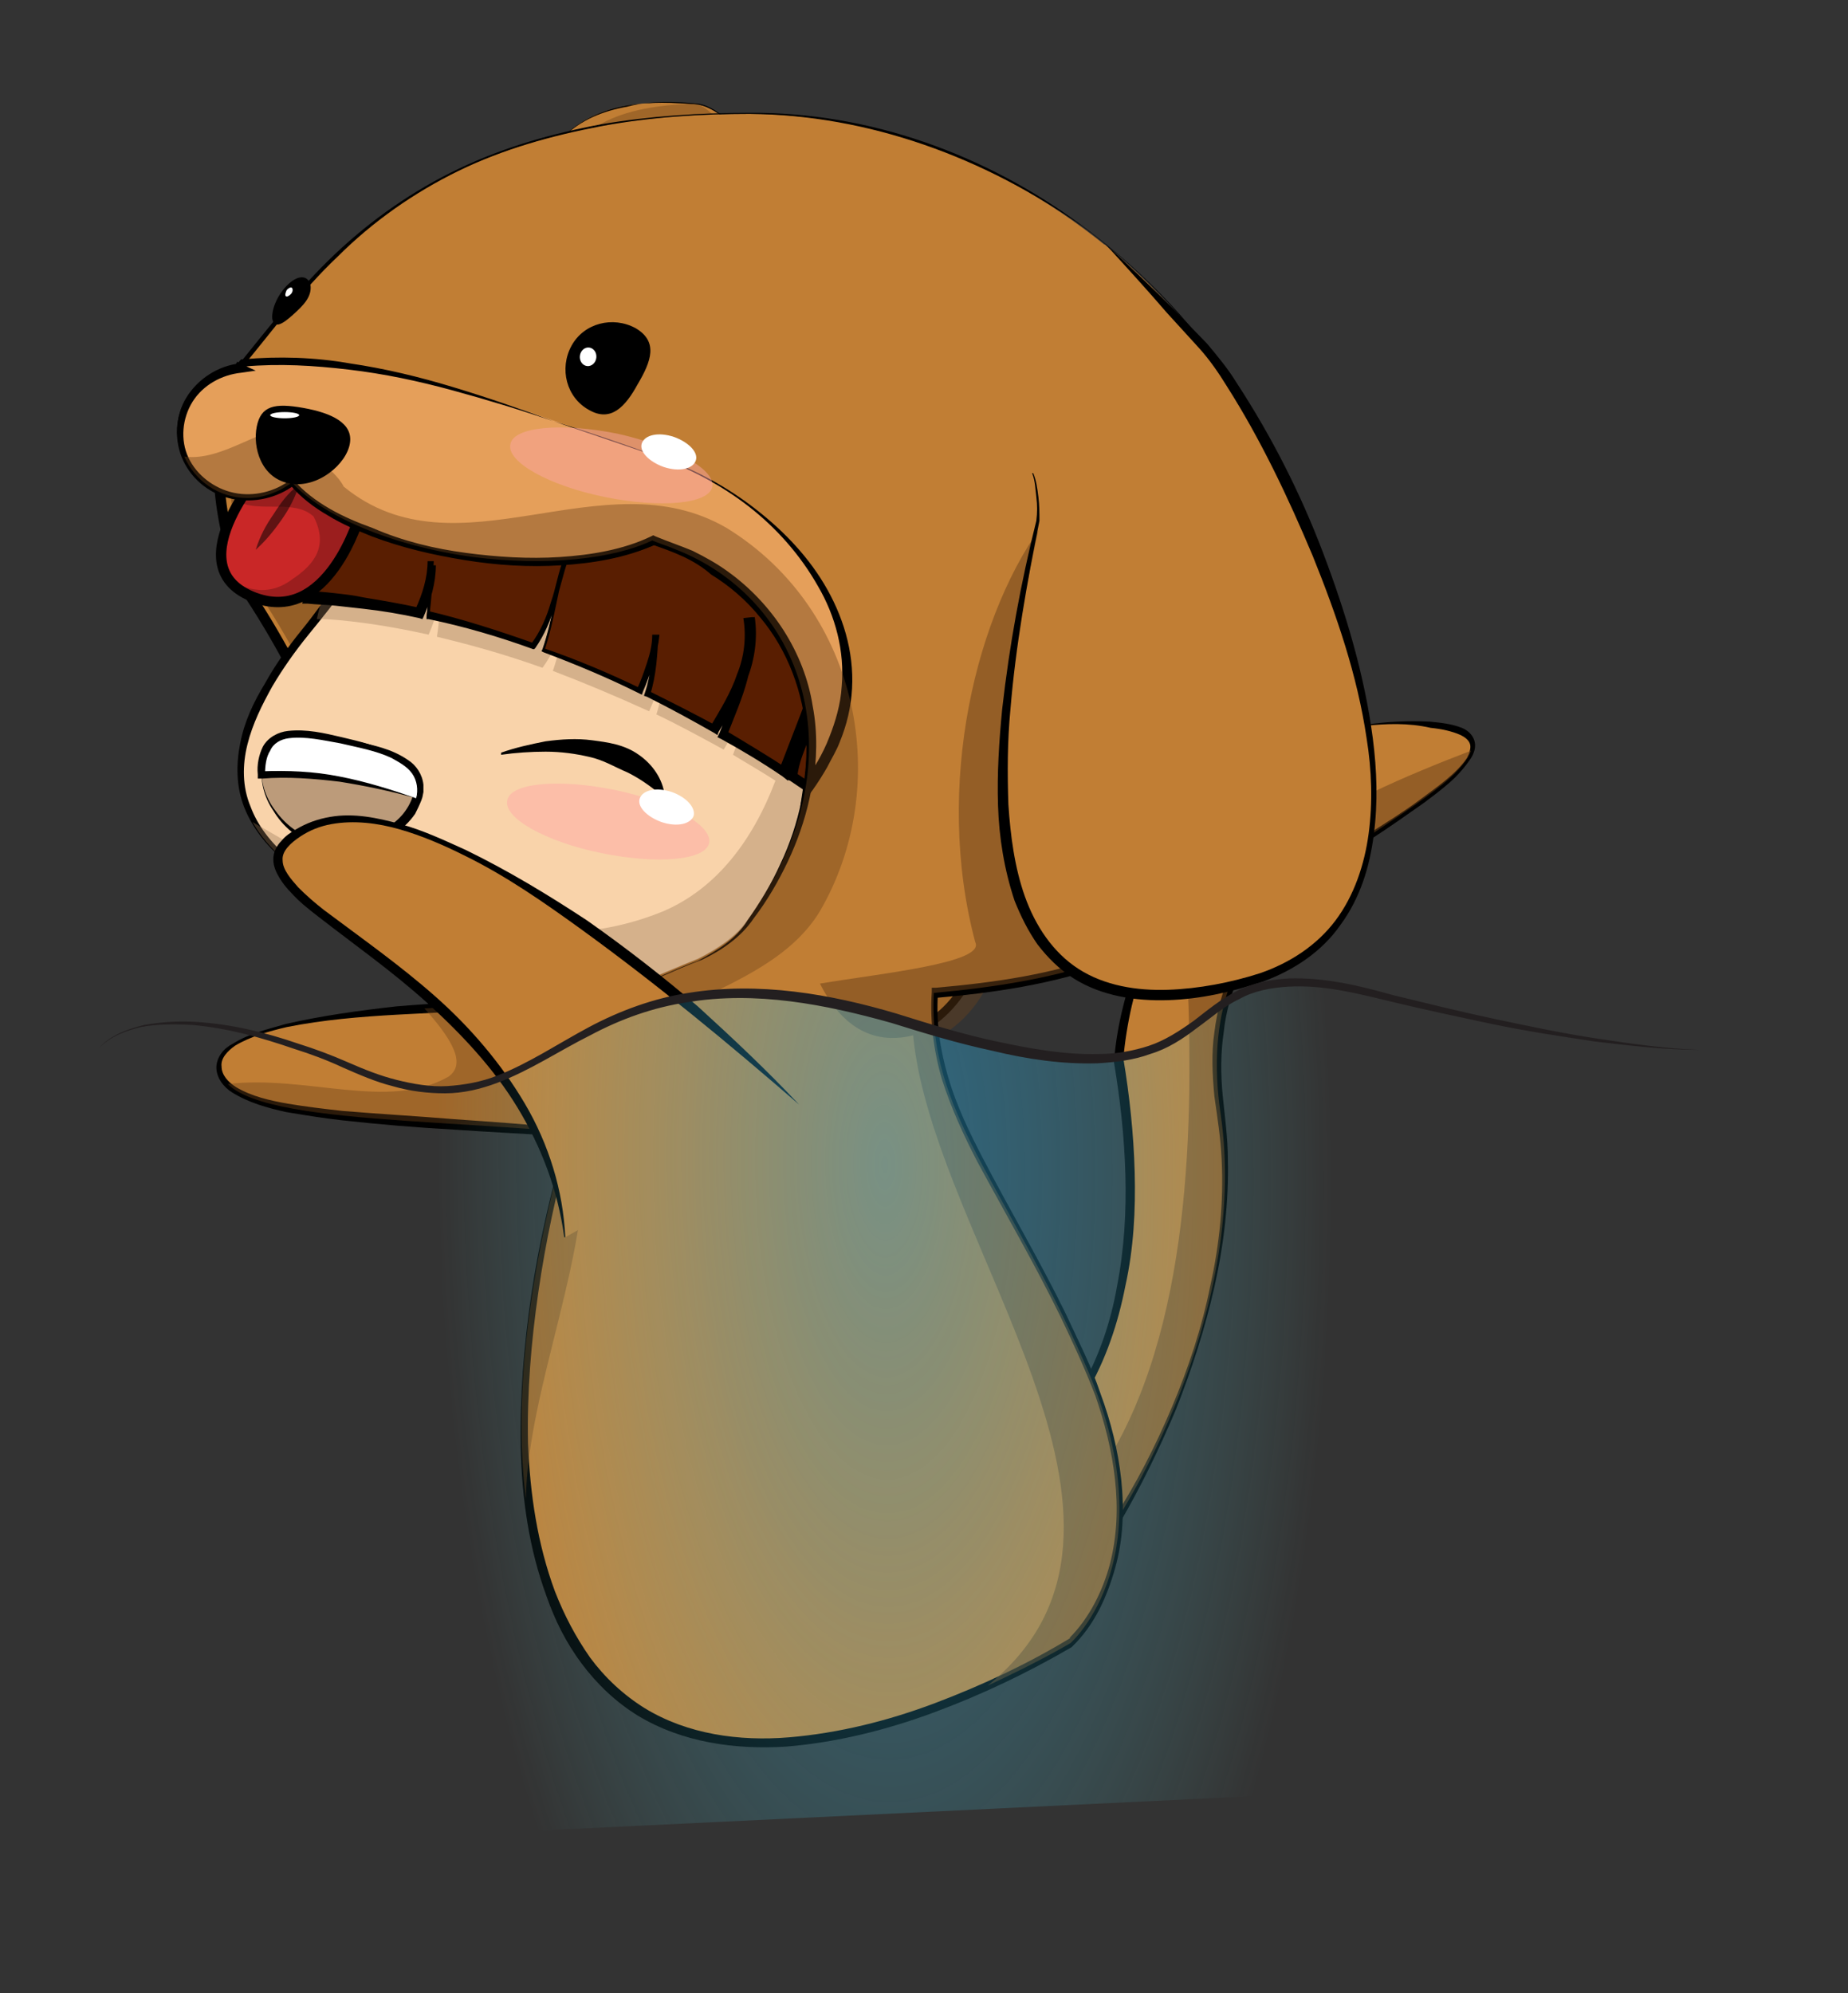 <?xml version="1.0" encoding="utf-8"?>
<!-- Generator: Adobe Illustrator 15.1.0, SVG Export Plug-In . SVG Version: 6.00 Build 0)  -->
<!DOCTYPE svg PUBLIC "-//W3C//DTD SVG 1.1//EN" "http://www.w3.org/Graphics/SVG/1.1/DTD/svg11.dtd">
<svg version="1.1" id="dog" xmlns="http://www.w3.org/2000/svg" xmlns:xlink="http://www.w3.org/1999/xlink" x="0px" y="0px"
	 width="178.5px" height="192.5px" viewBox="0 0 178.5 192.5" style="enable-background:new 0 0 178.5 192.5;" xml:space="preserve"
	>
<rect x="0" y="0" width="178.5" height="192.5" fill="#333333" stroke="none"/>
<style type="text/css">
<![CDATA[
	.st0{fill:#E59F5A;}
	.st1{opacity:0.23;}
	.st2{opacity:0.52;}
	.st3{fill:#591E01;}
	.st4{fill:#BC9B7A;}
	.st5{fill:#231F20;}
	.st6{fill:#C92727;stroke:#000000;stroke-miterlimit:10;}
	.st7{fill:#F9D3AA;}
	.st8{fill:#C17E34;}
	.st9{fill:#C92727;}
	.st10{fill:#FFFFFF;}
	.st11{opacity:0.37;fill:#997858;}
	.st12{opacity:0.47;fill:#FFA6A6;}
	.st13{opacity:0.52;fill:#6D4319;}
	.st14{opacity:0.5;fill:url(#SVGID_1_);}
	.st15{fill:#C17E34;stroke:#000000;stroke-miterlimit:10;}
	.st16{opacity:0.4;fill:#6D4319;}
]]>
</style>
<g>
	<g>
		<path class="st8" d="M131.9,70c0,0,16.8-2,7.5,5.6c-9.4,7.6-24.4,12.2-21.5,31.9c2.9,19.7-10.1,39.3-10.1,39.3L97,142.1
			c0,0,16.5-7.4,11.1-39.8C108.1,102.2,109,79.6,131.9,70z"/>
		<path d="M131.9,70c2-0.3,4.1-0.4,6.2-0.3c1,0.1,2.1,0.2,3.1,0.6c0.5,0.2,1,0.6,1.2,1.2c0.2,0.6,0,1.2-0.3,1.7
			c-0.6,0.9-1.3,1.7-2.1,2.4c-0.8,0.7-1.6,1.3-2.4,1.9c-1.7,1.2-3.4,2.4-5.1,3.5c-3.4,2.3-6.8,4.7-9.4,7.8c-1.3,1.5-2.4,3.2-3.3,5.1
			c-0.8,1.8-1.4,3.8-1.6,5.8c-0.3,2-0.3,4-0.1,6.1c0.2,2,0.5,4.1,0.5,6.2c0.1,4.1-0.4,8.3-1.3,12.3c-0.9,4-2.2,8-3.7,11.8
			c-1.6,3.8-3.4,7.5-5.5,11.1l-0.1,0.2l-0.2-0.1l-10.8-4.7l-0.7-0.3l0.7-0.4c1.5-0.8,2.9-2,4.1-3.3c1.2-1.3,2.3-2.8,3.2-4.3
			c1.8-3.1,3-6.6,3.6-10.1c0.7-3.6,0.9-7.2,0.8-10.8c-0.1-3.6-0.5-7.2-1.1-10.8l0-0.1l0,0c0.3-3.6,1.2-7,2.5-10.3
			c1.3-3.3,3-6.4,5.1-9.3c2.1-2.8,4.6-5.4,7.5-7.5C125.5,73,128.6,71.3,131.9,70L131.9,70L131.9,70z M131.9,70.1
			c-6.4,2.8-12.1,7.2-16.2,12.9c-2,2.8-3.7,5.9-4.9,9.2c-1.2,3.2-2,6.7-2.3,10.1l0-0.1c0.6,3.6,1,7.3,1.1,11c0.1,3.7-0.1,7.4-0.9,11
			c-0.7,3.6-1.9,7.2-3.8,10.4c-1.9,3.2-4.4,6.1-7.8,7.9l0-0.7l10.7,4.9l-0.3,0.1c2.2-3.4,4.1-7.1,5.7-10.9c1.6-3.8,2.9-7.7,3.7-11.7
			c0.9-4,1.3-8.1,1.1-12.2c-0.1-2.1-0.4-4-0.7-6.1c-0.2-2.1-0.3-4.2,0-6.2c0.5-4.2,2.3-8.2,5.1-11.3c2.8-3.2,6.2-5.6,9.7-7.8
			c1.7-1.1,3.5-2.2,5.1-3.4c1.6-1.2,3.4-2.4,4.5-4c0.2-0.4,0.4-0.9,0.3-1.3c-0.1-0.4-0.5-0.7-0.9-0.9c-0.9-0.4-1.9-0.6-2.9-0.7
			C136,69.8,133.9,69.9,131.9,70.1z"/>
	</g>
	<path class="st13" d="M114.8,97.2c-0.8-12.8,14.8-19.9,27.3-24.7c-0.3,0.8-1.1,1.9-2.7,3.2c-9.4,7.6-24.4,12.2-21.5,31.9
		c2.9,19.7-10.1,39.3-10.1,39.3l-3.8-1.7C114,133.4,115.3,113.8,114.8,97.2z"/>
	<g>
		<path class="st8" d="M67.4,10.1c-7.6-0.8-13.6,0.8-15.9,8.2c-2.3,7.5-0.9,85.9,32.6,82.5C115,97.7,78.8,11.3,67.4,10.1z"/>
		<path d="M67.4,10.1c-2.3-0.2-4.6-0.3-6.9,0.1c-2.3,0.4-4.5,1.4-6.1,3c-1.6,1.7-2.6,3.8-3,6c-0.3,2.3-0.4,4.6-0.4,6.9
			c0,9.2,0.7,18.5,2,27.6c1.3,9.1,3.1,18.2,6.5,26.8c1.7,4.3,3.9,8.4,6.8,12c2.9,3.5,6.7,6.5,11.2,7.6c2.2,0.5,4.5,0.6,6.8,0.3
			c2.3-0.3,4.4-1.1,6.2-2.6c1.7-1.4,2.9-3.4,3.7-5.6c0.8-2.1,1.2-4.4,1.4-6.7c0.4-4.6,0-9.2-0.6-13.7c-0.7-4.5-1.7-9.1-2.9-13.5
			c-1.2-4.5-2.6-8.8-4.2-13.2c-1.5-4.3-3.3-8.6-5.1-12.9c-1.9-4.2-3.9-8.4-6.3-12.4c-1.2-2-2.4-3.9-3.9-5.7
			c-0.7-0.9-1.5-1.8-2.3-2.6C69.5,11.1,68.6,10.3,67.4,10.1z M67.4,10c1.2,0.2,2.1,0.9,3,1.7c0.9,0.8,1.6,1.6,2.4,2.5
			c1.5,1.8,2.7,3.7,4,5.7c2.5,3.9,4.6,8,6.6,12.2c4,8.4,7.2,17.1,9.7,26.1c1.2,4.5,2.2,9,2.9,13.6c0.6,4.6,1,9.3,0.5,14
			c-0.2,2.3-0.7,4.7-1.6,6.9c-0.9,2.2-2.2,4.3-4,5.8c-1.8,1.5-4.2,2.4-6.5,2.6c-2.3,0.3-4.7,0.1-7-0.5c-2.3-0.6-4.4-1.6-6.3-3
			c-1.9-1.4-3.6-3-5-4.8c-2.9-3.6-5.1-7.8-6.9-12c-1.8-4.3-3.2-8.7-4.3-13.2c-1.1-4.5-2-9.1-2.7-13.6c-0.7-4.6-1.2-9.2-1.4-13.8
			c-0.3-4.6-0.4-9.3-0.2-13.9c0.1-2.3,0.2-4.6,0.6-6.9c0.5-2.3,1.6-4.5,3.2-6.1c1.6-1.7,3.9-2.6,6.2-3C62.8,9.7,65.2,9.8,67.4,10z"
			/>
	</g>
	<path class="st16" d="M67,10c-6.9,0.3-12.1,1.8-14.4,9.3c-2.3,7.5-0.9,85.9,32.6,82.5C118.8,98.4,73.9,9.7,67,10z"/>
	<g>
		<path class="st8" d="M60,97c0,0-38.5-0.9-38.8,5.8c-0.4,6.7,25.5,4.7,44.2,7.8"/>
		<path d="M60,97.1c-7.2,0.2-14.4,0.5-21.6,0.9c-3.6,0.2-7.2,0.5-10.7,1.2c-1.7,0.4-3.5,0.9-5,1.8c-0.7,0.5-1.4,1.2-1.3,2
			c0,0.8,0.6,1.5,1.4,2c1.5,0.9,3.3,1.3,5,1.6c1.8,0.3,3.5,0.5,5.3,0.7c3.6,0.3,7.2,0.5,10.8,0.8c7.2,0.5,14.4,1,21.5,2.5l0,0.1
			c-7.2-0.9-14.4-1.1-21.6-1.6c-3.6-0.2-7.2-0.5-10.8-0.9c-1.8-0.2-3.6-0.5-5.4-0.8c-1.8-0.4-3.6-0.9-5.2-1.9
			c-0.8-0.5-1.5-1.4-1.5-2.4c0-0.5,0.2-1,0.5-1.4c0.3-0.4,0.7-0.7,1.1-0.9c1.6-1,3.4-1.4,5.1-1.9c3.5-0.8,7.1-1.3,10.7-1.7
			c3.6-0.3,7.2-0.5,10.8-0.5C52.8,96.7,56.4,96.7,60,97.1L60,97.1z"/>
	</g>
	<path class="st16" d="M60,97c0,0-9.4-0.2-19,0.4c2.4,2.7,4.2,5.3,2.3,6.6c-5.8,3.3-13.7-0.2-21.3,0.7c4.4,4.4,26.8,3.1,43.4,5.9
		L60,97z"/>
	<path class="st15" d="M72.2,89c11-15,6-31-7-36c-14-5.6-28.8-10.3-42.1-17.4c-3.6,6-1.8,17.5,1.1,22C37,77.2,31.4,86.2,56,96.6
		C60.6,95.3,69.2,93.2,72.2,89z"/>
	<path class="st13" d="M73.2,89c11-15,6-31-7-36c-14-5.6-28.8-10.3-42.1-17.4c-3.6,6-1.8,17.5,1.1,22C38,77.2,32.4,86.2,57,96.6
		C61.6,95.3,70.2,93.2,73.2,89z"/>
	<g>
		<path class="st7" d="M93,75.6c-3.3,14.4-6.3,27.2-41.6,17.8C19.4,84.8,18.7,74.8,29.6,61c9.2-11.7,14.2-24.1,33.9-19.6
			C83.1,45.9,96.4,61.3,93,75.6z"/>
		<g>
			<path d="M93.1,75.6c-0.9,4-1.8,8.1-3.6,11.8c-0.9,1.9-2.1,3.6-3.7,5c-1.5,1.4-3.4,2.5-5.4,3.2c-4,1.4-8.2,1.5-12.4,1.3
				c-4.1-0.3-8.2-1.1-12.3-2c-4-1-8-2.1-11.9-3.5c-3.9-1.4-7.8-2.9-11.4-4.9c-1.8-1-3.5-2.2-5.1-3.5c-1.6-1.4-2.9-3-3.7-5
				c-0.8-2-0.8-4.2-0.4-6.2c0.4-2.1,1.3-4,2.4-5.8c1-1.8,2.2-3.5,3.5-5.1c1.3-1.6,2.5-3.3,3.7-5c2.4-3.3,4.8-6.8,7.8-9.7
				c1.5-1.5,3.2-2.8,5-3.8c1.8-1,3.9-1.8,5.9-2.1C55.8,39.5,60,40,64,41c8.1,1.9,15.8,5.9,21.6,12c2.9,3,5.2,6.5,6.6,10.4
				C93.7,67.3,94.1,71.6,93.1,75.6z M93,75.6c0.9-4,0.5-8.3-1-12.1c-1.5-3.8-3.9-7.2-6.8-10.1c-5.9-5.7-13.4-9.5-21.3-11.4
				c-4-1-8.1-1.4-12-0.7c-2,0.4-3.9,1-5.7,2c-1.8,1-3.4,2.2-4.8,3.6c-2.9,2.8-5.3,6.2-7.8,9.5c-1.2,1.7-2.5,3.3-3.8,4.9
				c-1.3,1.6-2.5,3.3-3.5,5c-1,1.8-1.9,3.6-2.4,5.6c-0.5,2-0.5,4.1,0.3,6c0.7,1.9,2,3.5,3.6,4.9c1.5,1.4,3.3,2.5,5.1,3.5
				c3.6,2,7.5,3.4,11.4,4.6C48,92.1,52,93.2,56,94.1c4,0.9,8.1,1.6,12.1,2c4.1,0.3,8.2,0.2,12.1-1c1.9-0.6,3.8-1.6,5.3-2.9
				c1.5-1.3,2.8-3,3.7-4.8C91.1,83.7,92,79.6,93,75.6z"/>
		</g>
	</g>
	<g>
		<path class="st3" d="M68.2,60c0.1,0.6,0.2,1.2,0.2,1.8C68.4,61.2,68.4,60.6,68.2,60z"/>
		<path d="M68.3,60c0,0.2,0.2,0.3,0.3,0.4c0.2,0.1,0.2,0.3,0.2,0.5c0,0.2-0.2,0.3-0.2,0.5c0,0.2,0,0.3,0.1,0.5l-0.5,0
			c-0.1-0.1-0.2-0.3-0.2-0.4c-0.1-0.1-0.1-0.3-0.1-0.4c0-0.1,0-0.3,0.1-0.5C68.1,60.3,68.2,60.2,68.3,60L68.3,60z M68.3,60
			c0,0.2,0.2,0.3,0.4,0.4c0.2,0.1,0.2,0.3,0.3,0.5c0,0.3,0,0.7-0.2,1l-0.5,0c0.1-0.2,0.1-0.3,0.1-0.5c0-0.2-0.2-0.3-0.3-0.4
			c-0.1-0.1-0.1-0.3,0-0.4C68.1,60.3,68.2,60.2,68.3,60L68.3,60z"/>
	</g>
	<path class="st11" d="M91,61c0.1-7.1-3.1-14.3-14.2-18.7c-27.2-10.8-44.1,7.1-46.2,17.5l0.7,0c0,0,3.8,0.1,10.1,1.5
		c0.6-1.4,1.1-2.9,1.2-4.9c-0.1,1.5-0.1,3.3-0.4,5.1c2.9,0.7,6.3,1.6,10.2,3c2-2.7,2.3-6,3.2-8.5c-0.9,2.9-1.2,5.9-2.2,8.8
		c2.9,1.1,6,2.4,9.3,3.9c0.8-1.8,1.5-3.9,1.5-5.4c-0.1,1.6-0.2,3.9-0.8,5.7c2.1,1,4.3,2.2,6.5,3.4c1.7-2.8,3.4-5.6,3.5-8.9
		c0-0.6,0-1.2-0.1-1.8c0.1,0.6,0.1,1.2,0.1,1.8c-0.1,3.2-1.5,6.3-2.6,9.4c1.3,0.8,2.7,1.6,4.1,2.5c-2.2,5.8-5.7,10.4-10.8,12.6
		c-13.4,5.5-26.5-0.9-39.7-8.6c2.9,5.2,11.1,9.8,26.9,14C86.7,102.8,89.7,90,93,75.6C94.2,70.7,93.3,65.6,91,61z"/>
	<g>
		<path class="st3" d="M75.8,40.3c-27.2-10.8-44.1,7.1-46.2,17.5l0.7,0c0,0,3.8,0.1,10.1,1.5c0.6-1.4,1.1-2.9,1.2-4.9
			c-0.1,1.5-0.1,3.3-0.4,5.1c2.9,0.7,6.3,1.6,10.2,3c2-2.7,2.3-6,3.2-8.5c-0.9,2.9-1.2,5.9-2.2,8.8c2.9,1.1,6,2.4,9.3,3.9
			c0.8-1.8,1.5-3.9,1.5-5.4c-0.1,1.6-0.2,3.9-0.8,5.7c2.1,1,4.3,2.2,6.5,3.4c1.7-2.8,3.4-5.6,3.5-8.9c0-0.6,0-1.2-0.1-1.8
			c0.1,0.6,0.1,1.2,0.1,1.8c-0.1,3.2-1.5,6.3-2.6,9.4c1.9,1.1,3.9,2.3,5.9,3.6c0.7-1.9,1.4-3.8,2.2-5.7c-0.1,2.3-1.4,4-1.5,6.1
			c2,1.3,4.1,2.8,6.1,4.3C82.7,79.3,103,51.1,75.8,40.3z"/>
		<path d="M75.8,40.3c-4.3-1.7-8.9-2.9-13.5-3.2c-4.6-0.3-9.3,0.3-13.6,1.8c-4.3,1.6-8.3,4-11.6,7.2c-1.6,1.6-3.1,3.4-4.3,5.3
			c-1.2,1.9-2.2,4-2.7,6.2l-0.4-0.5c0.9,0,1.8,0.1,2.7,0.2c0.9,0.1,1.8,0.2,2.7,0.4c1.8,0.3,3.6,0.6,5.4,1l-0.4,0.2
			c0.7-1.5,1.2-3.1,1.2-4.7l0.6,0c-0.1,1.7-0.2,3.4-0.4,5.1l-0.2-0.3c3.4,0.8,6.8,1.9,10.2,3.1l-0.2,0.1c0.9-1.2,1.5-2.6,1.9-4
			c0.5-1.4,0.7-2.9,1.3-4.4l0.3,0.1c-0.9,2.9-1.2,5.9-2.2,8.9l-0.1-0.2c3.2,1.1,6.3,2.4,9.4,3.9l-0.4,0.1c0.4-0.8,0.7-1.7,1-2.6
			c0.3-0.9,0.5-1.8,0.5-2.7l0.6,0c-0.1,1.9-0.2,3.9-0.8,5.8l-0.2-0.4c2.2,1.1,4.4,2.2,6.6,3.4l-0.6,0.1c1-1.7,2-3.3,2.6-5.1
			c0.7-1.7,0.9-3.6,0.6-5.4l0.9-0.1c0.3,2,0,4.1-0.5,6c-0.5,1.9-1.3,3.7-2,5.5l-0.2-0.6c2,1.2,4,2.4,6,3.7l-0.8,0.3l2.2-5.7l1.1-3
			L78.6,69c0,1.1-0.4,2.2-0.8,3.2c-0.4,1-0.7,1.9-0.8,2.9l-0.2-0.5c2.1,1.4,4.1,2.8,6.2,4.3L82.3,79c2.2-3.2,4-6.7,5.4-10.3
			c1.3-3.6,2.2-7.5,2.1-11.4c-0.2-3.9-1.6-7.7-4.2-10.6C82.9,43.8,79.4,41.8,75.8,40.3z M75.8,40.2c3.6,1.4,7.2,3.4,9.8,6.4
			c2.7,2.9,4.3,6.8,4.5,10.7c0.3,4-0.5,8-1.8,11.7c-1.3,3.7-3.1,7.3-5.3,10.6L82.8,80l-0.4-0.3c-2-1.5-4-2.9-6.1-4.3L76,75.3l0-0.3
			c0.1-1.2,0.5-2.2,0.8-3.2c0.4-1,0.6-1.9,0.7-2.9l1,0.2l-2.2,5.7l-0.2,0.6l-0.5-0.4c-1.9-1.3-3.9-2.5-5.9-3.6l-0.4-0.2l0.2-0.4
			c0.7-1.8,1.4-3.6,2-5.5c0.5-1.8,0.8-3.7,0.5-5.6l0.9-0.1c0.3,2,0,4.1-0.7,5.9c-0.7,1.9-1.8,3.5-2.8,5.2L69.3,71l-0.3-0.2
			c-2.1-1.2-4.3-2.4-6.5-3.5l-0.3-0.1l0.1-0.3c0.6-1.8,0.7-3.7,0.8-5.6l0.6,0c-0.1,1-0.3,1.9-0.6,2.8c-0.3,0.9-0.6,1.8-1,2.7
			L62,67.1l-0.2-0.1c-3-1.5-6.1-2.8-9.3-4l-0.2-0.1l0.1-0.2c1-2.9,1.3-5.9,2.2-8.8l0.3,0.1c-0.5,1.4-0.8,2.9-1.3,4.4
			c-0.4,1.5-1,2.9-1.9,4.2l-0.1,0.1l-0.1,0c-3.3-1.2-6.7-2.2-10.1-2.9l-0.2,0l0-0.2c0.2-1.7,0.2-3.3,0.3-5l0.6,0
			c0,1.7-0.5,3.4-1.2,5l-0.1,0.2l-0.3-0.1c-1.8-0.4-3.6-0.7-5.4-0.9c-0.9-0.1-1.8-0.2-2.7-0.3c-0.9-0.1-1.8-0.1-2.7-0.2l-0.5,0
			l0.1-0.5c0.5-2.4,1.5-4.5,2.7-6.5c1.2-2,2.8-3.8,4.5-5.5c3.4-3.3,7.5-5.8,12-7.2c4.5-1.5,9.2-1.9,13.9-1.5
			C67,37.3,71.5,38.5,75.8,40.2z"/>
	</g>
	<path class="st6" d="M25.8,44.8c0,0-8.9,9.7-1.5,12.8c7.4,3.1,10.5-8,10.5-8s-1.7-5.6-9.7-5"/>
	<path class="st1" d="M25,44.6l0.8,0.2c0,0-1.5,1.6-2.7,3.7c2.1,1,5.4-0.3,7.2,1.4c1,2,1,4-2,6c-2.1,1.6-4,1.2-5.9,0.3
		c0.5,0.5,1.1,0.9,1.9,1.3c7.4,3.1,10.5-8,10.5-8S33.1,44,25,44.6z"/>
	<g class="st2">
		<line class="st9" x1="28.9" y1="46.8" x2="24.7" y2="53.1"/>
		<path d="M28.9,46.8c-0.4,1.3-1,2.4-1.7,3.4c-0.7,1-1.5,2-2.5,2.9c0.4-1.3,1-2.4,1.7-3.4C27.1,48.6,27.8,47.6,28.9,46.8z"/>
	</g>
	<g>
		<path class="st8" d="M72.4,11c-31.9,0-41.2,14.7-49.3,24.6c0,0,0.1,0,0.1,0c-3.3,0.4-5.8,3-5.8,6.2c0,3.5,3,6.3,6.6,6.3
			c1.6,0,3.1-0.6,4.3-1.5c2.9,3.2,9.5,6.1,17.5,7.2c7.1,0.9,13.5,0.2,17.3-1.6c0.7,0.3,1.4,0.5,2.1,0.8c13,5,18,21,7,36
			c-1,1.4-2.7,2.6-4.7,3.6c-1.5,0.6-2.9,1.2-4.1,1.7c-2.7,1-5.5,1.7-7.5,2.3c0.8,0.1,2,0.1,3.3,0.1c-1.9,4.8-16,41.7-3.8,61.9
			c13,21.7,48,0,48,0s9.7-8.5,1.3-27.2c-7.7-17.4-15.1-24.1-14.5-35.6c24.5-2.2,31.9-9.9,35.3-31C129.7,39.5,102.8,11,72.4,11z"/>
		<path d="M72.4,11c-4.8,0-9.6,0.3-14.4,1.2c-4.7,0.9-9.4,2.2-13.7,4.3c-4.3,2.1-8.3,4.9-11.7,8.3c-3.5,3.3-6.3,7.2-9.4,10.9
			l-0.1-0.4l0.1,0l0.8,0.4l-0.9,0.1c-1.9,0.2-3.7,1.3-4.7,2.9c-1,1.6-1.1,3.8-0.3,5.5c0.8,1.7,2.5,3,4.4,3.3
			c1.9,0.4,3.9-0.1,5.4-1.3l0.3-0.2l0.2,0.3c2,2.2,4.8,3.6,7.7,4.6C39,52,42,52.7,45,53.2c3,0.4,6.1,0.6,9.1,0.5
			c3-0.2,6.1-0.6,8.8-1.9l0.2-0.1l0.2,0.1c1,0.4,2,0.8,3,1.2c1,0.4,2,0.9,2.9,1.5c1.8,1.2,3.5,2.6,4.9,4.3c2.8,3.4,4.3,7.6,4.6,11.9
			c0.3,4.3-0.8,8.7-2.6,12.5c-0.9,1.9-2,3.8-3.3,5.5c-1.2,1.8-3.1,3.1-5,4l0,0l0,0c-1.4,0.5-2.7,1.1-4.1,1.7l0,0l0,0
			c-2.5,0.9-5,1.5-7.5,2.2l0-0.4c1.1,0.1,2.2,0.1,3.3,0.1l0.3,0l-0.1,0.3c-3.6,9.1-6.3,18.5-7.7,28.2c-0.7,4.8-1.1,9.7-1,14.6
			c0.2,4.9,0.9,9.7,2.6,14.3c0.9,2.3,2,4.4,3.4,6.4c1.4,1.9,3.2,3.6,5.3,4.9c4.1,2.5,9.1,3.2,13.9,2.8c4.8-0.4,9.6-1.6,14.1-3.3
			c4.5-1.7,9-3.8,13.1-6.3l-0.1,0c1.9-1.9,3.2-4.5,3.9-7.1c0.7-2.7,0.8-5.5,0.5-8.2c-0.3-2.8-1-5.5-1.9-8.1c-1-2.6-2.2-5.2-3.4-7.7
			c-2.5-5.1-5.3-9.9-8-14.9c-1.3-2.5-2.5-5.1-3.4-7.9c-0.8-2.7-1.2-5.7-1-8.5l0-0.4l0.4,0c5.7-0.5,11.3-1.3,16.7-3.3
			c2.6-1,5.2-2.3,7.4-4c2.2-1.7,4.1-3.9,5.5-6.3c2.9-4.8,4.2-10.5,5.3-16c1.1-5.6,0.7-11.3-0.9-16.8c-1.6-5.4-4.3-10.5-7.7-15.1
			c-3.4-4.6-7.5-8.6-12.1-12C95.1,15.2,83.9,11.1,72.4,11z M72.4,10.9c11.5-0.1,22.8,4,32,10.8c4.6,3.4,8.8,7.4,12.3,12
			c3.5,4.6,6.3,9.7,7.9,15.2c1.7,5.5,2.2,11.4,1.1,17.1c-0.5,2.8-1.1,5.6-1.9,8.4c-0.8,2.8-1.9,5.5-3.4,8c-1.5,2.5-3.4,4.8-5.7,6.6
			c-2.3,1.8-4.9,3.1-7.6,4.1c-5.5,2-11.2,2.8-16.9,3.3l0.4-0.5c-0.2,2.8,0.2,5.5,1,8.2c0.8,2.7,2,5.2,3.3,7.7c2.6,5,5.5,9.9,8,15
			c1.2,2.6,2.5,5.1,3.4,7.8c1,2.7,1.7,5.5,2,8.3c0.3,2.9,0.2,5.8-0.6,8.6c-0.8,2.8-2,5.5-4.2,7.6l0,0l0,0c-4.3,2.5-8.7,4.6-13.3,6.3
			c-4.6,1.7-9.4,2.9-14.3,3.3c-4.9,0.3-10-0.4-14.3-3c-2.1-1.3-3.9-3-5.4-5c-1.5-2-2.6-4.2-3.4-6.5c-1.7-4.6-2.4-9.5-2.5-14.4
			c-0.1-4.9,0.3-9.8,1-14.6c0.7-4.8,1.8-9.6,3.1-14.3c1.3-4.7,2.8-9.4,4.6-13.9l0.2,0.3c-1.1,0-2.2,0-3.3-0.1l-1.2-0.1l1.1-0.3
			c2.5-0.7,5-1.4,7.5-2.3l0,0c1.4-0.6,2.7-1.2,4.1-1.7l0,0c1.9-1,3.7-2.1,4.8-3.9c1.2-1.7,2.3-3.5,3.2-5.5c1.8-3.8,2.7-8.1,2.5-12.3
			c-0.3-4.2-1.8-8.3-4.5-11.5c-1.3-1.6-2.9-3-4.7-4.1C67,54,65,53.3,63,52.6l0.3,0c-2.9,1.3-6,1.8-9.1,2c-3.1,0.2-6.2,0-9.3-0.5
			c-3.1-0.5-6.1-1.2-9-2.3c-1.5-0.6-2.9-1.2-4.2-2C30.3,49,29,48,28,46.8l0.5,0c-1.7,1.3-3.9,1.8-6,1.4c-2.1-0.4-3.9-1.8-4.8-3.7
			c-0.9-1.9-0.8-4.3,0.3-6c1.1-1.8,3.1-3,5.2-3.2l-0.1,0.5l-0.1,0l-0.3-0.1l0.2-0.3c3-3.7,6-7.6,9.5-10.9c3.5-3.3,7.5-6.1,11.9-8.2
			c4.4-2.1,9-3.4,13.8-4.3C62.8,11.2,67.6,10.9,72.4,10.9z"/>
	</g>
	<path class="st13" d="M114.3,31c-3.5,6.8-8.5,13.1-13.1,19c-7,9-11,26-7,41c1,2-9,3-15,4c2,4,5,6,9,5c1.9,20,26.5,47.3,7.2,62.8
		c4.8-2.2,8-4.1,8-4.1s9.7-8.5,1.3-27.2c-7.7-17.4-15.1-24.1-14.5-35.6c24.5-2.2,31.9-9.9,35.3-31C127.5,53.2,122.8,40.9,114.3,31z"
		/>
	<g>
		<path class="st0" d="M63.2,44c-13-4.3-26-10.2-39.6-9c-0.2,0.2-0.3,0.4-0.5,0.6c0,0,0.1,0,0.1,0c-3.3,0.4-5.8,3-5.8,6.2
			c0,3.5,3,6.3,6.6,6.3c1.6,0,3.1-0.6,4.3-1.5c2.9,3.2,9.5,6.1,17.5,7.2c7.1,0.9,13.5,0.2,17.3-1.6c0.7,0.3,1.4,0.5,2.1,0.8
			c9.2,3.5,14.4,12.6,12.7,22.9c0.5-0.6,0.9-1.2,1.3-1.9C87.2,61,75.2,48,63.2,44z"/>
		<path d="M63.2,44c-3.2-1.1-6.5-2.2-9.7-3.3c-3.2-1.1-6.5-2.1-9.8-3c-3.3-0.9-6.6-1.6-10-2c-3.4-0.4-6.7-0.6-10.1-0.3l0.3-0.2
			l-0.5,0.6l-0.1-0.6l0.1,0l1.3,0.6L23.3,36c-1.9,0.2-3.7,1.2-4.7,2.8c-1,1.6-1.2,3.7-0.4,5.4c0.8,1.7,2.5,3,4.4,3.4
			c1.9,0.4,4-0.1,5.5-1.3l0.1-0.1l0.1,0.1c2,2.3,4.9,3.7,7.7,4.7C39,52.3,42,53,45,53.4c3,0.4,6.1,0.6,9.1,0.4c3-0.2,6.1-0.7,8.8-2
			l0.2-0.1l0.2,0.1c1.2,0.5,2.4,0.9,3.6,1.4c1.2,0.6,2.3,1.2,3.4,2c2.1,1.5,4,3.5,5.4,5.7c1.4,2.2,2.4,4.7,2.8,7.3
			c0.5,2.6,0.4,5.2,0,7.8l-0.9-0.4c0.5-0.7,1-1.4,1.4-2.1c0.4-0.7,0.8-1.5,1.1-2.3c0.6-1.5,1.1-3.2,1.2-4.9c0.3-3.4-0.6-6.8-2.3-9.7
			c-1.7-3-4-5.6-6.7-7.7C69.6,46.8,66.5,45.2,63.2,44z M63.3,44c3.3,1.1,6.4,2.7,9.2,4.8c2.8,2.1,5.3,4.6,7.1,7.6
			c1.8,3,2.9,6.5,2.7,10.1c-0.1,1.8-0.5,3.5-1.2,5.2c-0.3,0.8-0.8,1.6-1.2,2.4c-0.4,0.7-0.9,1.5-1.4,2.2l-1.2,1.6l0.3-2
			c0.4-2.5,0.4-5,0-7.5c-0.4-2.5-1.3-4.8-2.6-7c-1.3-2.1-3-4-5.1-5.5c-1-0.7-2.1-1.4-3.2-1.9c-1.1-0.5-2.3-1-3.5-1.5l0.3,0
			c-2.9,1.3-6,1.7-9.1,1.9c-3.1,0.1-6.2-0.1-9.3-0.6c-3-0.5-6.1-1.2-9-2.3c-1.4-0.6-2.9-1.2-4.2-2c-1.3-0.8-2.6-1.7-3.7-2.8l0.2,0
			c-1.6,1.3-3.8,1.8-5.8,1.4c-2-0.4-3.9-1.7-4.8-3.6c-1-1.9-0.9-4.3,0.2-6.1c1.1-1.8,3.1-3.1,5.2-3.3L23,36l-0.1,0l-0.5-0.2l0.3-0.4
			l0.5-0.6l0.1-0.1l0.2,0c3.4-0.3,6.9-0.2,10.3,0.4c3.4,0.5,6.7,1.3,10,2.3c3.3,1,6.5,2.1,9.7,3.3C56.8,41.7,60,42.8,63.3,44z"/>
	</g>
	<path class="st16" d="M56.2,110c-2-13,17-12,23-22c7-12,4-29-9-37c-12-7-26,5-37-4c-1-2-4-3-4-6c-3.8,0-7.6,3.6-11.4,3.1
		c1,2.3,3.3,4,6.1,4c1.6,0,3.1-0.6,4.3-1.5c2.9,3.2,9.5,6.1,17.5,7.2c7.1,0.9,13.5,0.2,17.3-1.6c0.7,0.3,1.4,0.5,2.1,0.8
		c13,5,18,21,7,36c-1,1.4-2.7,2.6-4.7,3.6c-1.5,0.6-2.9,1.2-4.1,1.7c-2.7,1-5.5,1.7-7.5,2.3c0.8,0.1,2,0.1,3.3,0.1
		c-1.5,3.8-10.8,28.2-8.3,48.1C50.9,134.1,57.5,120.1,56.2,110z"/>
	<g>
		<path class="st8" d="M106.7,23.6c0,0,2.4,2.2,9.4,9.6s31.3,54.7,4.2,61.8c-27.2,7.2-25.5-19.5-19.8-44.7c0,0,0.2-2.9-0.5-4.6"/>
		<path d="M106.7,23.5c2.3,2.1,4.5,4.2,6.7,6.4l3.2,3.3c1,1.2,2,2.4,2.8,3.7c3.4,5.2,6.2,10.7,8.4,16.5c2.2,5.8,4,11.8,4.8,17.9
			c0.4,3.1,0.5,6.2,0.1,9.3c-0.4,3.1-1.3,6.1-3.2,8.7c-1.8,2.6-4.5,4.4-7.5,5.5c-3,1-6,1.7-9.2,1.8c-3.1,0.1-6.4-0.4-9.1-2.1
			c-1.4-0.9-2.5-2-3.5-3.3c-0.9-1.3-1.6-2.7-2.2-4.2c-1-3-1.5-6.1-1.6-9.2c-0.1-3.1,0.1-6.2,0.4-9.3c0.7-6.2,1.8-12.2,3.3-18.2l0,0
			c0.1-0.8,0.1-1.5,0-2.3c-0.1-0.8-0.1-1.5-0.4-2.3l0.1,0c0.3,0.7,0.4,1.5,0.5,2.3c0.1,0.8,0.1,1.6,0.1,2.3l0,0l0,0
			c-1.2,6-2.3,12.1-2.8,18.2c-0.3,3.1-0.3,6.1-0.2,9.2c0.2,3,0.6,6.1,1.6,8.9c1,2.8,2.7,5.4,5.2,7c2.5,1.6,5.6,2.1,8.6,2
			c3-0.1,6.1-0.7,8.9-1.6c2.9-1,5.5-2.7,7.3-5.1c1.8-2.4,2.8-5.4,3.2-8.4c0.4-3,0.3-6.1-0.2-9.2c-0.9-6.1-2.9-11.9-5.2-17.6
			c-2.4-5.7-5-11.2-8.3-16.4c-0.8-1.3-1.7-2.6-2.7-3.7l-3.1-3.4C110.9,28.1,108.8,25.8,106.7,23.5L106.7,23.5z"/>
	</g>
	<g>
		<path d="M48.4,72.7c1.4-0.5,2.8-0.8,4.3-1.1c1.5-0.2,3-0.3,4.5-0.1c1.5,0.2,3.1,0.4,4.5,1.4c1.3,0.9,2.3,2.3,2.5,3.9L64,76.9
			c-1.2-1-2.2-1.7-3.4-2.3c-1.2-0.5-2.3-1.2-3.7-1.5c-1.3-0.3-2.7-0.5-4.2-0.5c-1.4,0-2.9,0.1-4.3,0.3L48.4,72.7z"/>
	</g>
	<g>
		<path class="st4" d="M25.4,73.5c0.7-3.2,4-2.7,7.8-1.9c3.7,0.8,7.9,2,7.2,5.2c-0.7,3.2-5.5,5.5-9.3,4.7
			C27.3,80.8,24.7,76.7,25.4,73.5z"/>
		<path d="M25.4,73.5c0.2-0.8,0.6-1.7,1.4-2.1c0.8-0.4,1.7-0.5,2.5-0.5c1.7,0,3.4,0.4,5.1,0.7c1.7,0.4,3.4,0.7,5,1.8
			c0.8,0.5,1.4,1.4,1.5,2.4c0,0.3,0,0.5,0,0.7L40.8,77l-0.1,0.3c-0.2,0.5-0.4,0.9-0.6,1.3c-1.1,1.6-2.7,2.5-4.4,3
			c-1.7,0.5-3.6,0.6-5.3,0c-1.7-0.6-3.1-1.8-4-3.3C25.5,77,25,75.2,25.4,73.5z M25.4,73.5c-0.4,1.7,0.2,3.5,1.2,4.8
			c1,1.4,2.4,2.4,4,2.9c1.6,0.4,3.3,0.2,4.9-0.3c1.5-0.6,3-1.5,3.8-2.8c0.2-0.3,0.4-0.7,0.5-1l0.1-0.3l0-0.3c0-0.2,0-0.4,0-0.5
			c0-0.7-0.5-1.3-1.1-1.8c-1.3-1-2.9-1.5-4.5-2c-1.6-0.4-3.3-0.9-5-1.1c-0.8-0.1-1.7,0-2.5,0.4C26,71.9,25.6,72.7,25.4,73.5z"/>
	</g>
	<g>
		<path class="st10" d="M40.2,77.1c0-0.1,0.1-0.2,0.1-0.3c0.7-3.2-3.4-4.4-7.2-5.2c-3.7-0.8-7.1-1.3-7.8,1.9
			c-0.1,0.5-0.1,0.9-0.1,1.4C30.7,74.6,35.5,75.6,40.2,77.1z"/>
		<path d="M40.2,77.1c0.2-0.8,0.1-1.7-0.4-2.4c-0.5-0.7-1.3-1.1-2-1.5c-1.5-0.7-3.2-1-4.9-1.4c-1.7-0.3-3.4-0.7-5-0.5
			c-0.8,0.1-1.5,0.5-1.8,1.2c-0.4,0.6-0.5,1.5-0.5,2.3l-0.4-0.3c2.6-0.1,5.1,0,7.6,0.5C35.4,75.5,37.9,76.3,40.2,77.1z M40.2,77.1
			c-2.5-0.7-4.9-1.2-7.4-1.6c-2.5-0.3-5-0.5-7.5-0.3l-0.4,0l0-0.4c-0.1-0.9,0.1-1.9,0.5-2.7c0.5-0.9,1.5-1.4,2.4-1.5
			c1.8-0.2,3.5,0.2,5.2,0.6c1.7,0.4,3.4,0.8,4.9,1.6c0.8,0.4,1.5,0.9,2,1.7C40.5,75.4,40.6,76.4,40.2,77.1z"/>
	</g>
	<g>
		<path d="M61.6,37.1c-1.2,2.2-2.6,3.7-4.7,2.5c-2.2-1.2-2.9-4-1.7-6.2c1.2-2.2,4-2.9,6.2-1.7C63.6,33,62.9,34.9,61.6,37.1z"/>
		<ellipse transform="matrix(0.994 0.107 -0.107 0.994 4.038 -5.909)" class="st10" cx="56.8" cy="34.5" rx="0.8" ry="0.9"/>
	</g>
	<g>
		<path d="M28.3,30.4c-1,0.9-1.8,1.4-2,0.4c-0.1-1,0.6-2.5,1.6-3.4c1-0.9,1.9-0.8,2.1,0.2C30.1,28.7,29.3,29.5,28.3,30.4z"/>
		<path class="st10" d="M28.1,28.4c-0.2,0.2-0.4,0.3-0.5,0.2c-0.1-0.1,0-0.4,0.1-0.6c0.2-0.2,0.4-0.3,0.5-0.2
			C28.3,27.9,28.3,28.2,28.1,28.4z"/>
	</g>
	<path class="st12" d="M68.8,47c-0.3,1.7-5,2.1-10.4,1s-9.5-3.4-9.1-5.1c0.3-1.7,5-2.1,10.4-1C65,43.1,69.1,45.3,68.8,47z"/>
	<path class="st10" d="M67.2,44.5c-0.3,0.8-1.6,1.1-3.1,0.6c-1.4-0.5-2.4-1.5-2.1-2.3c0.3-0.8,1.6-1.1,3.1-0.6
		C66.5,42.7,67.5,43.7,67.2,44.5z"/>
	<path class="st12" d="M68.5,81.4c-0.3,1.7-5,2.1-10.4,1s-9.5-3.4-9.1-5.1c0.3-1.7,5-2.1,10.4-1C64.7,77.4,68.8,79.7,68.5,81.4z"/>
	<path class="st10" d="M67,78.8c-0.3,0.8-1.6,1.1-3.1,0.6c-1.4-0.5-2.4-1.5-2.1-2.3c0.3-0.8,1.6-1.1,3.1-0.6
		C66.3,77,67.2,78,67,78.8z"/>
	<path d="M33.8,42.8c-0.3,2-3.1,4.4-5.8,3.9c-2.8-0.5-3.6-3.5-3.2-5.5s1.7-2.3,4.5-1.8S34.1,40.9,33.8,42.8z"/>
	<ellipse class="st10" cx="27.5" cy="40.1" rx="1.4" ry="0.3"/>
	<g>
		<path class="st8" d="M77.2,106.7c0,0-34.3-33.2-47.4-26.7S52,92.8,54.6,119.5"/>
		<path d="M77.2,106.7c-6.8-5.9-13.7-11.6-21-16.9c-3.6-2.6-7.3-5.2-11.4-7.2c-2-1-4.1-1.9-6.2-2.5c-2.1-0.6-4.4-0.9-6.6-0.5
			c-1.1,0.2-2.1,0.6-3,1.2c-0.9,0.6-1.8,1.4-1.7,2.3c0,0.9,0.8,1.8,1.5,2.6c0.8,0.8,1.6,1.5,2.5,2.2c3.6,2.7,7.3,5.3,10.7,8.3
			c3.4,3,6.4,6.5,8.7,10.4c2.3,3.9,3.7,8.4,3.9,12.9l-0.1,0c-0.6-4.5-2.2-8.7-4.5-12.5c-2.3-3.8-5.4-7.1-8.7-10.1
			c-3.3-3-7-5.6-10.6-8.4c-0.9-0.7-1.8-1.4-2.6-2.3c-0.4-0.4-0.8-0.9-1.1-1.4c-0.3-0.5-0.6-1.1-0.6-1.8c0-0.7,0.3-1.3,0.8-1.8
			c0.4-0.5,0.9-0.8,1.4-1.1c1-0.6,2.1-1,3.3-1.2c2.3-0.4,4.6,0.1,6.8,0.7c2.2,0.6,4.3,1.6,6.3,2.5c4.1,2,7.9,4.3,11.7,6.8
			c3.7,2.6,7.3,5.4,10.7,8.3C70.8,100.3,74.1,103.4,77.2,106.7L77.2,106.7z"/>
	</g>
</g>
<g>
	<g>
		
			<radialGradient id="SVGID_1_" cx="261.737" cy="123.797" r="71.287" gradientTransform="matrix(2.575285e-002 1.469 -0.606 3.372602e-002 153.733 -276.182)" gradientUnits="userSpaceOnUse">
			<stop  offset="0" style="stop-color:#2EA3D4"/>
			<stop  offset="0.206" style="stop-color:#31A7D6;stop-opacity:0.794"/>
			<stop  offset="0.416" style="stop-color:#3AB3DC;stop-opacity:0.584"/>
			<stop  offset="0.628" style="stop-color:#4AC8E5;stop-opacity:0.372"/>
			<stop  offset="0.84" style="stop-color:#5FE4F2;stop-opacity:0.16"/>
			<stop  offset="1" style="stop-color:#73FFFF;stop-opacity:0"/>
		</radialGradient>
		<path class="st14" d="M164.4,103.2v68.2L8.5,178.9l1-77.5c0,0,4.7-6.8,25,1.9c20.4,8.8,18.6-15.4,53.6-4.5
			c35,10.9,21.7-8.7,44.6-2.9c22.9,5.8,31.6,5.4,31.6,5.4"/>
	</g>
	<g>
		<g>
			<path class="st5" d="M9.5,101.3c1.1-1.3,2.8-1.9,4.4-2.3c1.7-0.3,3.4-0.4,5-0.3c3.4,0.2,6.7,1,9.9,2.1c1.6,0.5,3.2,1.1,4.8,1.8
				c1.6,0.7,3.1,1.3,4.7,1.7c1.6,0.4,3.3,0.7,4.9,0.6c1.6-0.1,3.3-0.4,4.8-1c3.1-1.2,5.9-3.1,8.9-4.7c3-1.6,6.3-2.8,9.6-3.3
				c6.8-1.1,13.7,0.1,20.1,2c3.2,1,6.4,2,9.7,2.7c3.3,0.7,6.6,1.3,9.9,1.2c1.6,0,3.3-0.3,4.8-0.8c1.5-0.5,2.9-1.4,4.3-2.4
				c1.3-1,2.6-2.1,4.2-2.9c1.6-0.8,3.3-1.1,5-1.2c3.5-0.1,6.8,0.7,10,1.6c3.3,0.8,6.5,1.6,9.8,2.3c3.3,0.7,6.6,1.4,9.9,1.9
				c3.3,0.5,6.7,1,10,1.1c-3.4,0-6.7-0.4-10.1-0.8c-3.3-0.5-6.7-1-10-1.7c-3.3-0.7-6.6-1.4-9.9-2.2c-3.3-0.8-6.5-1.6-9.8-1.4
				c-1.6,0.1-3.3,0.4-4.7,1.2c-1.5,0.7-2.7,1.8-4.1,2.8c-1.3,1-2.8,2-4.5,2.5c-1.6,0.6-3.4,0.8-5.1,0.9c-3.4,0.1-6.8-0.4-10.1-1.2
				c-3.3-0.7-6.6-1.7-9.8-2.7c-6.4-1.8-13.1-3.1-19.7-2c-3.3,0.5-6.4,1.6-9.4,3.2c-3,1.5-5.8,3.4-9,4.6c-1.6,0.6-3.3,1-5,1
				c-1.7,0-3.4-0.2-5.1-0.7c-1.6-0.4-3.2-1.1-4.8-1.8c-1.5-0.7-3.1-1.3-4.7-1.8c-3.2-1.1-6.4-2-9.8-2.3c-1.7-0.1-3.4-0.1-5,0.2
				C12.4,99.5,10.7,100,9.5,101.3z"/>
		</g>
	</g>
</g>
</svg>

